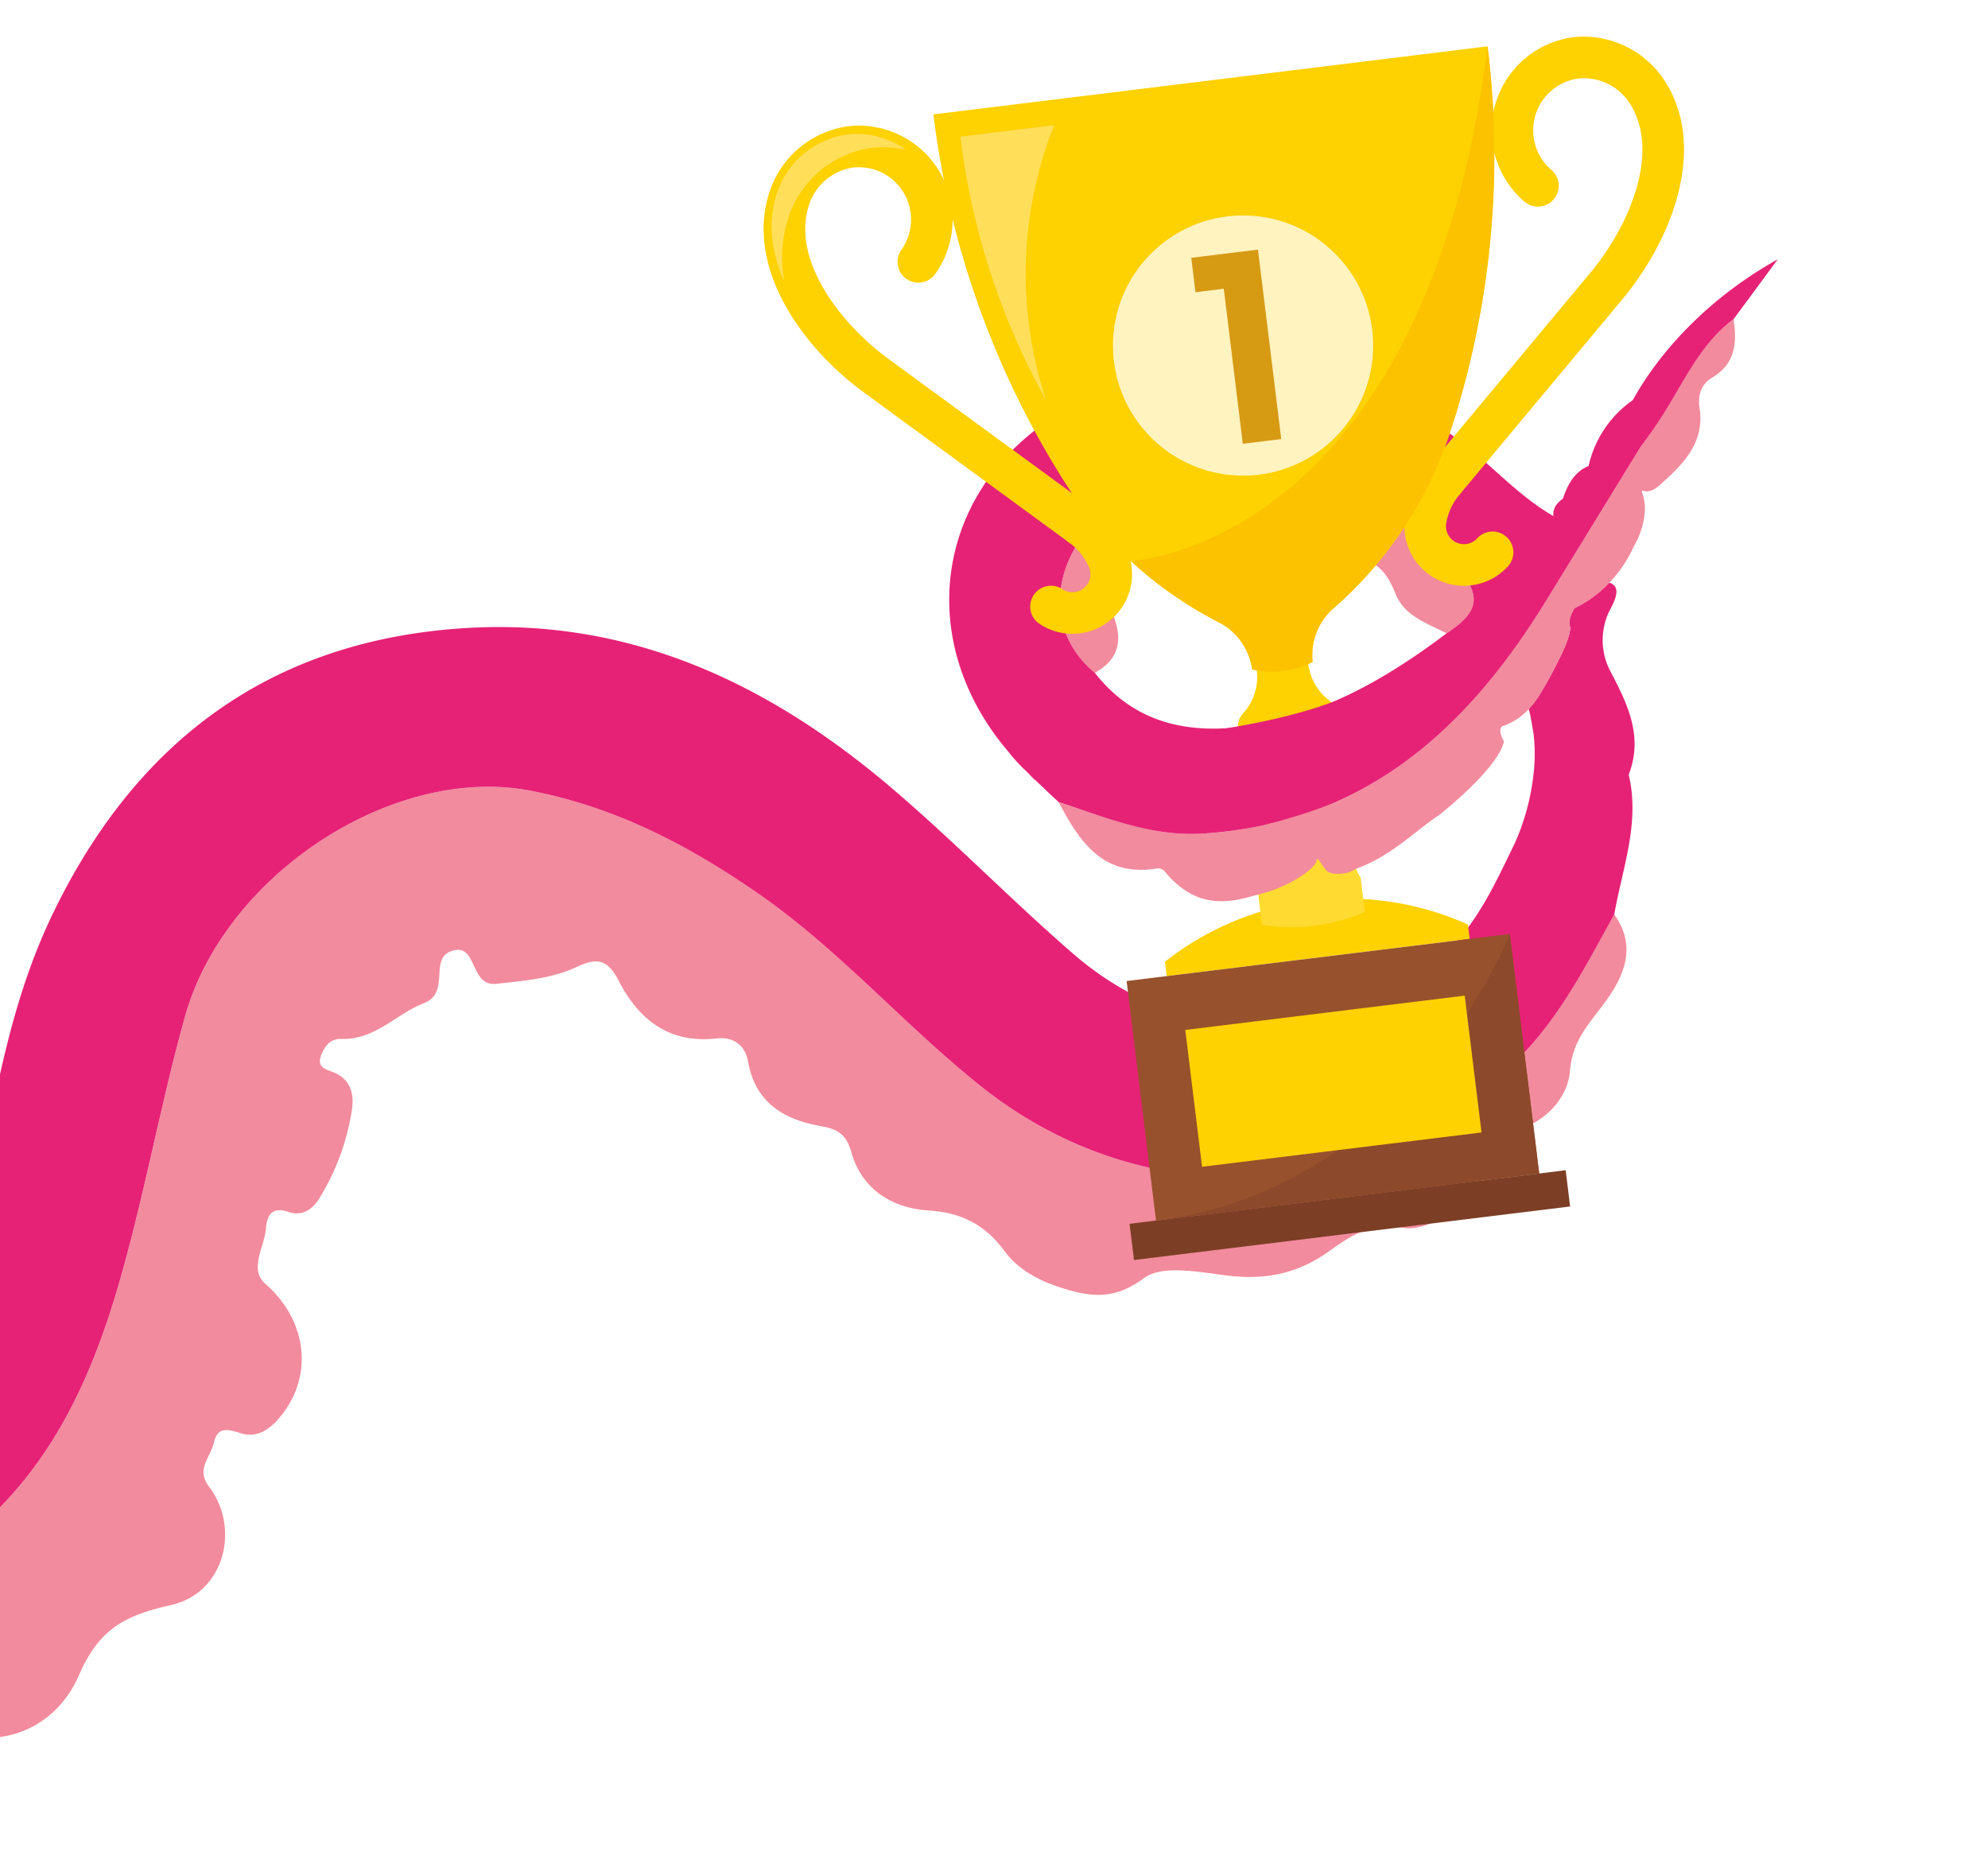 <svg xmlns="http://www.w3.org/2000/svg" xmlns:xlink="http://www.w3.org/1999/xlink" width="598" height="557" viewBox="0 0 598 557"><defs><clipPath id="clip-path"><rect id="Rectangle_260" data-name="Rectangle 260" width="598" height="557" transform="translate(1144 2284)" fill="#fff"></rect></clipPath></defs><g id="Group_1352" data-name="Group 1352" transform="translate(-1144 -2284)"><g id="Group_1349" data-name="Group 1349"><g id="Mask_Group_42" data-name="Mask Group 42" clip-path="url(#clip-path)"><g id="Group_1317" data-name="Group 1317" transform="matrix(0.53, 0.848, -0.848, 0.53, 1607.854, 2248.496)"><path id="Path_1346" data-name="Path 1346" d="M4075.711-6912.638c17.657-19.053,38.707-31.427,61.793-41.481,27.471-11.96,57.263-16.53,85.388-26.391,59.9-21.007,92.966-80.887,78.83-141.6-4.041-17.354-13.066-32.191-21.515-47.416,11.8-.768,17.31,7.359,20.9,16.333,2.972,7.438,4.486,14.385,11.986,19.944,6.312,4.683,9.189,14.26,6.5,22.943-1.974,6.361-.142,10.232,4.123,14.774,6.774,7.221,8.67,23.373,2.592,30-6.3,6.87-6.213,14.542-5.683,22.176.8,11.5-2.607,20.813-9.7,29.712-5.4,6.777-13.477,15.028-12.94,22.056.736,9.608-2.4,14.967-8.218,20.4-5.894,5.5-12.749,10.245-20.822,10.846-9.96.743-16.847,4.949-22.566,12.929-6.537,9.117-16.22,13.57-27.065,10.414-6.091-1.773-8.533.213-11.967,3.975-7.5,8.223-16.358,12.5-27.7,7.907-4.9-1.98-8.846-.04-10.941,4.353-6.264,13.1-17.4,16.854-30.575,15.747-6.891-.581-9.167,1.857-9.918,8.279-.982,8.367-4.879,15.8-8.518,23.381s-13.792-2.108-15.569,6.443c-1.433,6.873,10.529,6.667,8.928,15.163-1.662,8.808,1.571,18.4-4.011,26.691-1.88,2.791-.935,5.255.8,7.667,2.686,3.715,4.841.736,6.969-.639,4.593-2.973,8.8-1.087,12.078,1.747a71.5,71.5,0,0,1,17.36,22.494c1.791,3.611,1.625,7.3-1.474,9.818-4.282,3.484-2.5,6.157.649,8.508,4.48,3.347,7.553,10.854,13.994,8.891,15.425-4.7,30.732,1.873,36.058,16.9,1.674,4.718,2.216,9.656-1.977,13.266-3.077,2.646-5.449,4.731-1.705,8.438,3.128,3.091,3.693,8.723,10.4,8.116,15.556-1.409,29.474,12.984,24.111,28.418-4.7,13.524-5.553,22.13,3.258,34.951,9.37,13.634,7.421,31.149-7.235,42.844-13.944,11.122-31,10-47.65,8.754-.732-.053-1.341-1.788-2.008-2.74.182-13.458,5.4-26.271,4.058-40.064-3.183-32.611-19.821-58.239-40.876-81.718-18.353-20.462-38.792-38.876-57.369-59.186C4048.348-6821.513,4047.4-6882.092,4075.711-6912.638Z" transform="translate(-4005.314 7315.714)" fill="#f28b9d"></path><path id="Path_1347" data-name="Path 1347" d="M4175.229-7068.387c.682-11.667-8.288-13.794-16.345-14.477-8.883-.723-10.351-3.839-6.982-11.168a4.928,4.928,0,0,0,.371-2.334c-.97-12.077-.268-23.433,11.488-30.967,1.593-1.035,2.418-4.233,2.458-6.444.146-4.788-.433-8.174,6.922-6.853,5.5.968,11.239-3.8,13.059-8.715,3.286-8.836,9.071-9.726,16.7-8.363,7.416,1.344,12.625-3.4,18.368-6.687-.31-10.842-3.018-15.608-16.4-13.007-34.734,6.774-63.166,33.015-68.661,67.347C4131.879-7083.2,4151.426-7060.483,4175.229-7068.387Z" transform="translate(-4044.809 7308.546)" fill="#f28b9d"></path><g id="Group_706" data-name="Group 706" transform="translate(221.507 174.308)"><path id="Path_1348" data-name="Path 1348" d="M4111.2-7153.1l-.081.01c-.023-.389-.033-.792-.055-1.183C4111.161-7153.533,4111.2-7153.1,4111.2-7153.1Z" transform="translate(-4111.067 7154.273)" fill="#480495"></path></g><g id="Group_708" data-name="Group 708" transform="translate(90.786 88.358)"><path id="Path_1349" data-name="Path 1349" d="M4126.114-7187.845a4.581,4.581,0,0,0-.726-.486A4.649,4.649,0,0,1,4126.114-7187.845Z" transform="translate(-4021.64 7211.586)" fill="none"></path><path id="Path_1350" data-name="Path 1350" d="M4125.1-7186.733c-.23-.276-.458-.538-.682-.774C4124.643-7187.271,4124.869-7187.012,4125.1-7186.733Z" transform="translate(-4018.843 7212.28)" fill="none"></path><path id="Path_1351" data-name="Path 1351" d="M4125.577-7187.345c-.229-.233-.452-.443-.668-.625C4125.125-7187.789,4125.349-7187.578,4125.577-7187.345Z" transform="translate(-4020.221 7211.887)" fill="none"></path><path id="Path_1352" data-name="Path 1352" d="M4124.39-7186.287q-.207-.272-.411-.532C4124.114-7186.646,4124.251-7186.47,4124.39-7186.287Z" transform="translate(-4017.318 7212.854)" fill="none"></path><path id="Path_1353" data-name="Path 1353" d="M4123.487-7185.633c-.037-.054-.072-.1-.109-.157C4123.415-7185.739,4123.45-7185.687,4123.487-7185.633Z" transform="translate(-4015.309 7213.723)" fill="none"></path><path id="Path_1354" data-name="Path 1354" d="M4123.01-7185.17l.008.011h0Z" transform="translate(-4014.163 7214.242)" fill="none"></path><path id="Path_1355" data-name="Path 1355" d="M4119.1-7178.2l-.042-.088Z" transform="translate(-4002.953 7220.03)" fill="#f28b9d"></path><path id="Path_1356" data-name="Path 1356" d="M4118.495-7176.7c-.022-.06-.049-.12-.07-.18C4118.445-7176.817,4118.473-7176.757,4118.495-7176.7Z" transform="translate(-4001.194 7221.217)" fill="#f28b9d"></path><path id="Path_1357" data-name="Path 1357" d="M4119.189-7178.34l-.057-.11Z" transform="translate(-4003.188 7219.889)" fill="#f28b9d"></path><path id="Path_1358" data-name="Path 1358" d="M4123-7185.162l.015.023-.015-.023Z" transform="translate(-4014.147 7214.246)" fill="#f28b9d"></path><g id="Group_707" data-name="Group 707" transform="translate(0)"><path id="Path_1359" data-name="Path 1359" d="M4140.068-7200.834c.032-.042.045-.087.075-.126l.047.11A1.17,1.17,0,0,0,4140.068-7200.834Z" transform="translate(-4062.764 7200.961)" fill="none"></path><path id="Path_1360" data-name="Path 1360" d="M4204.38-7177.4c13.389-2.6,16.095,2.165,16.4,13.007,1.9,22.031,1.3,43.833-7.6,64.479-7.294,16.931-18.7,29.44-38.43,31.529-23.8,7.9-43.35-14.809-39.032-41.668C4141.213-7144.386,4169.648-7170.627,4204.38-7177.4Z" transform="translate(-4135.117 7220.187)" fill="none"></path></g><path id="Path_1361" data-name="Path 1361" d="M4125.484-7187.893c-.072-.059-.143-.118-.215-.175C4125.342-7188.011,4125.413-7187.951,4125.484-7187.893Z" transform="translate(-4020.795 7211.808)" fill="#480495"></path><path id="Path_1362" data-name="Path 1362" d="M4118.026-7176.78a24.492,24.492,0,0,1,.736,2.372h0Q4118.472-7175.548,4118.026-7176.78Z" transform="translate(-4000.725 7221.3)" fill="#480495"></path><path id="Path_1363" data-name="Path 1363" d="M4119.55-7175.731a25.127,25.127,0,0,0-1.086-2.505A25,25,0,0,1,4119.55-7175.731Z" transform="translate(-4002.32 7220.073)" fill="#480495"></path><path id="Path_1364" data-name="Path 1364" d="M4124.789-7187.632c.073.077.146.15.22.229C4124.936-7187.482,4124.862-7187.555,4124.789-7187.632Z" transform="translate(-4019.432 7212.173)" fill="#480495"></path><path id="Path_1365" data-name="Path 1365" d="M4123.685-7184.718c-.225-.336-.447-.665-.669-.985C4123.238-7185.383,4123.46-7185.054,4123.685-7184.718Z" transform="translate(-4014.838 7213.79)" fill="#480495"></path><path id="Path_1366" data-name="Path 1366" d="M4124.434-7185.165c-.336-.48-.667-.934-1-1.366C4123.767-7186.1,4124.1-7185.645,4124.434-7185.165Z" transform="translate(-4016.366 7213.099)" fill="#480495"></path><path id="Path_1367" data-name="Path 1367" d="M4126.237-7172.82a141.6,141.6,0,0,0-7.076-12.331A140.679,140.679,0,0,1,4126.237-7172.82Z" transform="translate(-4010.293 7214.259)" fill="#480495"></path><path id="Path_1368" data-name="Path 1368" d="M4124.6-7186.6c-.135-.168-.267-.332-.4-.489C4124.335-7186.928,4124.467-7186.764,4124.6-7186.6Z" transform="translate(-4017.942 7212.631)" fill="#480495"></path><path id="Path_1369" data-name="Path 1369" d="M4119.177-7178.2l-.1-.194C4119.129-7178.288,4119.153-7178.238,4119.177-7178.2Z" transform="translate(-4003.076 7219.942)" fill="#480495"></path></g><g id="Group_709" data-name="Group 709" transform="translate(0 93.726)"><path id="Path_1370" data-name="Path 1370" d="M4102.865-7173.969l-.009,0h0Z" transform="translate(-3866.094 7218.293)" fill="#480495"></path><path id="Path_1371" data-name="Path 1371" d="M4106.208-7175.022c-.229-.088-.418-.16-.532-.207.169.057.347.1.516.161Z" transform="translate(-3874.633 7217.235)" fill="#480495"></path><path id="Path_1372" data-name="Path 1372" d="M4087.143-6897.721c23.663-43.984,62.594-68.967,108.837-83.641,23.492-7.457,47.691-12.67,71.259-19.895,42.16-12.924,66.081-50.742,59.776-92.476-2.156-14.275-9.835-25.7-17.154-37.389h0s-.735-1.2-2.136-3.082a70.18,70.18,0,0,0-14.412-14.419l-.934-.667a53.469,53.469,0,0,0-7.547-4.433l-.011,0h0c-1.949-.832-4.113-1.688-5.188-2.107l-.016-.046c-.168-.057-.343-.106-.515-.163-.515-.163-1.03-.331-1.557-.481a23.641,23.641,0,0,0-.736-2.372c-.023-.061-.049-.121-.071-.18a25.059,25.059,0,0,0-1.084-2.5l-.045-.09c-.021-.043-.047-.093-.1-.2l-.055-.112a140.42,140.42,0,0,0-7.077-12.332l-.014-.022-.011-.012c-.222-.338-.443-.664-.666-.986-.039-.051-.074-.1-.109-.156-.337-.475-.667-.931-1-1.363-.137-.184-.275-.362-.413-.534s-.266-.333-.4-.489c-.233-.275-.459-.537-.681-.775-.077-.079-.149-.152-.222-.229-.229-.232-.451-.442-.667-.623-.074-.063-.143-.123-.215-.179a5.185,5.185,0,0,0-.726-.487s-2.068,0-4.133-4.129a34.988,34.988,0,0,0-.956-12.948c2.033-1.576,4.089-1.182,7.074,4.214a20.073,20.073,0,0,0,15.537,9.646c11.076.824,22.066,1.875,29.483,11.828-.165,1.982-.172,1.987.006,0,14.153,4.757,22.838,16.534,33.349,25.963,8.447,15.221,17.474,30.06,21.515,47.416,14.133,60.712-18.929,120.589-78.831,141.6-28.125,9.861-57.917,14.429-85.387,26.393-23.087,10.053-44.136,22.427-61.794,41.479-28.31,30.544-27.362,91.128,2.759,124.055,18.578,20.311,39.016,38.725,57.368,59.183,21.057,23.481,37.695,49.111,40.875,81.722,1.347,13.791-3.875,26.606-4.056,40.062-.863-.063-1.723-.131-2.585-.193-.006,0-.846.019-2.256.022-5.462.011-19.624-.226-28.562-2.819l-.025.079c-.611-.214-1.207-.44-1.788-.674a17.423,17.423,0,0,1-2.81-1.255l-.007-.016c-7.854-3.954-11.832-10.12-9-20.181l-.016-.032s-.542-5.112-1.365-14.554c-4.429-25.132-17.746-45.4-36.641-62.637-20.6-18.8-41.38-37.49-56.437-61.327C4063.813-6795.964,4059.467-6846.277,4087.143-6897.721Zm201.383-254.17.081.178C4288.652-7151.752,4288.607-7151.813,4288.526-7151.891Z" transform="translate(-4068.723 7198.046)" fill="#e62276"></path><path id="Path_1373" data-name="Path 1373" d="M4100.876-7172.8l-.081-.178C4100.876-7172.9,4100.921-7172.836,4100.876-7172.8Z" transform="translate(-3860.328 7219.13)" fill="#480495"></path></g><g id="Group_710" data-name="Group 710" transform="translate(58.593)"><path id="Path_1374" data-name="Path 1374" d="M4144.942-7213.263c-.111-.288-.213-.569-.328-.858.115.291.217.57.328.858Z" transform="translate(-4043.698 7278.254)" fill="none"></path><path id="Path_1375" data-name="Path 1375" d="M4146.875-7219.516c.1.2.187.408.284.6.132.285.263.563.394.847-.253-.548-.514-1.095-.777-1.64l.1.2Z" transform="translate(-4050.287 7273.567)" fill="none"></path><path id="Path_1376" data-name="Path 1376" d="M4131.026-7187.295h0c.3.6.6,1.2.9,1.806C4131.631-7186.094,4131.325-7186.694,4131.026-7187.295Z" transform="translate(-4005.649 7300.812)" fill="none"></path><path id="Path_1377" data-name="Path 1377" d="M4204.38-7177.4c13.389-2.6,16.095,2.165,16.4,13.007,1.9,22.031,1.3,43.833-7.6,64.479-7.294,16.931-18.7,29.44-38.43,31.529-23.8,7.9-43.35-14.809-39.032-41.668C4141.213-7144.386,4169.648-7170.627,4204.38-7177.4Z" transform="translate(-4102.924 7308.546)" fill="none"></path><path id="Path_1378" data-name="Path 1378" d="M4157-7020.416c.71-1.323,1.389-2.64,2.042-3.959.221-.436.417-.875.627-1.312.422-.876.848-1.756,1.246-2.633.24-.526.46-1.053.691-1.581.343-.784.689-1.573,1.013-2.356.23-.564.446-1.125.668-1.688.294-.748.589-1.5.869-2.241.217-.58.418-1.161.621-1.739.257-.73.516-1.46.755-2.188.195-.584.377-1.173.562-1.759.225-.719.448-1.439.659-2.156.17-.592.334-1.18.495-1.772.2-.711.386-1.427.566-2.137.149-.6.292-1.186.434-1.773q.247-1.067.477-2.132c.126-.59.252-1.184.367-1.774q.207-1.063.395-2.129c.1-.584.206-1.173.3-1.76.115-.713.215-1.424.315-2.136q.122-.875.235-1.747c.087-.717.161-1.434.235-2.149.06-.576.122-1.15.171-1.723.065-.732.111-1.464.16-2.195.037-.557.08-1.111.109-1.668.039-.762.061-1.525.083-2.289.016-.52.042-1.042.05-1.563.015-.84.007-1.682,0-2.525,0-.439.007-.883,0-1.322q-.033-1.868-.126-3.73c0-.033,0-.07,0-.1q-.1-2.048-.278-4.089c-.036-.434-.091-.872-.131-1.305-.089-.921-.177-1.844-.286-2.769-.065-.532-.145-1.064-.214-1.6-.109-.828-.215-1.652-.339-2.475-.087-.571-.187-1.138-.279-1.71-.132-.784-.261-1.571-.407-2.353-.106-.589-.227-1.182-.343-1.768-.15-.767-.3-1.531-.467-2.3-.127-.6-.268-1.2-.4-1.791-.172-.756-.346-1.51-.529-2.266-.149-.6-.3-1.208-.461-1.81-.194-.749-.39-1.492-.594-2.237q-.253-.914-.52-1.832-.318-1.111-.653-2.219c-.184-.609-.375-1.213-.567-1.82q-.349-1.115-.722-2.228c-.2-.61-.4-1.213-.609-1.82q-.385-1.111-.784-2.222c-.217-.6-.433-1.208-.658-1.814-.275-.747-.561-1.488-.844-2.237-.23-.6-.46-1.194-.7-1.792-.3-.75-.6-1.5-.912-2.253q-.36-.89-.728-1.771c-.322-.769-.656-1.536-.989-2.3-.246-.573-.487-1.142-.744-1.714-.356-.806-.726-1.613-1.094-2.42-.244-.53-.481-1.063-.727-1.592-.414-.888-.844-1.775-1.271-2.666-.214-.447-.424-.9-.64-1.34-.294-.605-.6-1.207-.9-1.809h.012l-24.146-48.528c-.109-.287-.212-.564-.325-.854-.082-.2-.161-.408-.242-.616q-.727-1.846-1.5-3.683c-.078-.19-.16-.374-.241-.563-.542-1.274-1.1-2.539-1.666-3.766l0-.007c-.132-.281-.263-.562-.395-.846-.1-.2-.187-.4-.283-.6v.015c-.035-.067-.067-.136-.1-.2-.26-.54-.525-1.076-.792-1.616-.065-.128-.127-.258-.193-.39-.309-.614-.619-1.222-.931-1.833l-.039-.072c-1.2-2.331-2.432-4.642-3.617-6.951l-.138-.265q-.412-.816-.823-1.627c-.094-.194-.188-.385-.285-.575q-.349-.709-.689-1.424c-.113-.232-.224-.469-.335-.706-.208-.441-.409-.883-.609-1.333-.119-.256-.237-.52-.352-.781-.186-.426-.363-.852-.542-1.279-.117-.282-.237-.562-.349-.842-.167-.417-.324-.84-.483-1.261-.109-.293-.222-.582-.327-.875-.152-.421-.292-.846-.43-1.271-.1-.3-.2-.59-.294-.891-.133-.431-.253-.868-.375-1.306-.083-.292-.171-.585-.247-.883-.117-.457-.22-.917-.323-1.377-.062-.286-.135-.567-.193-.854-.1-.507-.182-1.016-.266-1.524-.041-.251-.092-.5-.128-.752-.11-.764-.2-1.535-.26-2.316,6.533,2.821,11.64,6.545,11.48,14.785-.076,3.715,1.986,6.413,5.854,8.088,9.684,4.188,11.659,13.323,13.212,22.435.444,2.6-.089,4.31-1.4,5.189l.367.446c8.034,1.485,12.63,10.9,12.63,10.9a38.013,38.013,0,0,1,5.246,11.828,35.027,35.027,0,0,1,.954,12.948c2.065,4.13,4.131,4.13,4.131,4.13a4.447,4.447,0,0,1,.728.486c.071.056.142.115.215.179.216.18.438.392.667.623.074.077.147.149.222.229.222.238.452.5.682.776.133.157.265.321.4.49s.274.35.414.532q.5.65,1,1.366c.039.055.073.1.111.153.22.322.445.649.668.988l.008.011.016.022a141.227,141.227,0,0,1,7.074,12.332l.057.113.1.193.042.091a24.737,24.737,0,0,1,1.086,2.5c.021.059.049.122.071.181a24.375,24.375,0,0,1,.736,2.372h0a18.154,18.154,0,0,1,.176,9.4c0,2.064,4.131,2.064,4.131,2.064,5.352,5.349,7.806,22.9,8.377,27.6.02.393.031.793.055,1.183.835,13.788,4.189,24.581-3.266,39.929-7.068,14.516-2.645,35.576-26.347,38.609a2.8,2.8,0,0,0-1.755,1.529c-6.322,15.112-19.154,15.423-32.584,14.433C4137.347-6998.057,4149.559-7006.607,4157-7020.416Z" transform="translate(-4026.841 7258.489)" fill="#f28b9d"></path><path id="Path_1379" data-name="Path 1379" d="M4121.37-7044.995c2.377-43.191,26.161-71.767,63.763-90.844,13.205-6.71,28.121-8.009,41.078-14.927a10.94,10.94,0,0,0,1.631-.284,10.593,10.593,0,0,1-1.631.278c-2.178-1.046-2.765-3-2.939-5.183-2.772-3.439-4.981-7.08-4.244-11.78a32.919,32.919,0,0,1-9.739-21.745c-9.157-16.581-13.9-37.841-12.81-59.481,3.1,7.858,5.67,14.358,8.231,20.86.064.781.149,1.551.26,2.316.037.253.088.5.129.75.083.512.165,1.021.265,1.525.059.29.13.569.194.855.1.459.2.921.322,1.375.077.3.166.589.249.885.12.439.242.874.373,1.306.1.3.2.593.3.889.139.426.279.85.43,1.27.1.3.217.583.327.877.16.419.315.841.484,1.261.112.279.232.56.35.844.177.426.354.851.54,1.277.114.263.234.523.35.783.2.448.4.891.612,1.33.11.236.221.476.334.708q.341.71.688,1.423c.094.192.189.38.286.575q.407.811.82,1.625l.138.267c1.187,2.312,2.417,4.619,3.618,6.95l.038.073c.314.611.624,1.221.932,1.836.065.129.129.26.195.386.266.539.532,1.074.792,1.616s.523,1.089.774,1.637l.005.009c.57,1.226,1.126,2.491,1.669,3.764.079.188.161.372.24.562q.774,1.838,1.5,3.685c.081.208.159.41.242.615.111.287.214.568.325.857l24.144,48.524-.009,0c.3.6.607,1.2.9,1.809.217.445.426.889.639,1.337.429.891.857,1.777,1.272,2.669.244.527.481,1.06.726,1.589.368.808.74,1.613,1.1,2.42.254.57.5,1.141.743,1.714.333.767.666,1.533.989,2.3.247.589.487,1.179.729,1.771.306.75.614,1.5.912,2.255.234.6.462,1.2.694,1.79.284.746.57,1.494.845,2.238.227.6.441,1.21.657,1.813.266.74.528,1.484.784,2.225.208.606.41,1.208.61,1.817q.37,1.112.722,2.229.289.907.566,1.823c.225.737.444,1.478.653,2.217q.267.917.518,1.833c.208.744.4,1.488.6,2.235.157.6.312,1.207.46,1.811.185.756.358,1.512.531,2.263.134.6.274,1.195.4,1.8.167.762.319,1.529.469,2.3.115.588.235,1.177.344,1.767.143.785.272,1.569.4,2.356.095.568.192,1.136.278,1.706.124.824.232,1.65.338,2.477.073.53.153,1.063.216,1.594.111.925.2,1.847.286,2.771.04.434.094.868.131,1.3q.177,2.1.282,4.2.093,1.86.125,3.729c.008.439,0,.883,0,1.32.006.841.012,1.686,0,2.526-.01.519-.033,1.041-.049,1.563-.021.762-.043,1.528-.082,2.291-.03.554-.072,1.109-.108,1.664-.048.735-.1,1.464-.162,2.2-.051.569-.112,1.146-.171,1.72-.073.718-.147,1.433-.235,2.149-.072.58-.154,1.165-.235,1.749-.1.711-.2,1.421-.312,2.136-.1.584-.2,1.174-.3,1.759-.126.709-.256,1.419-.4,2.129-.116.593-.241,1.183-.369,1.777-.149.708-.31,1.417-.476,2.126-.139.591-.28,1.181-.429,1.774-.183.712-.37,1.427-.569,2.141-.16.59-.324,1.18-.5,1.771-.209.718-.43,1.438-.657,2.158-.184.586-.367,1.173-.562,1.76-.241.729-.5,1.456-.757,2.183-.2.583-.4,1.163-.62,1.742-.279.748-.574,1.494-.868,2.241-.223.561-.438,1.125-.67,1.687-.324.787-.669,1.575-1.011,2.358-.231.526-.454,1.053-.694,1.579-.4.876-.822,1.753-1.245,2.633-.212.438-.406.875-.624,1.311q-.981,1.984-2.043,3.959c-7.44,13.813-19.649,22.361-31.14,31.919-.7.2-1.415.383-2.124.574v.01s-.555.149-1.478.389c-.147.043-.3.082-.448.12h-.008c-1.331.348-3.211.832-5.261,1.34-.041.047-.085.082-.123.127-1.154.245-2.3.5-3.451.746a52.1,52.1,0,0,1-7.623,1.472l.052-.033C4154.568-6967.3,4118.821-6998.96,4121.37-7044.995Zm71.7,36.194c19.729-2.086,31.137-14.6,38.431-31.529,8.905-20.646,9.5-42.445,7.6-64.478-.311-10.839-3.019-15.608-16.4-13-34.732,6.771-63.166,33.014-68.661,67.348C4149.721-7023.6,4169.267-7000.893,4193.069-7008.8Z" transform="translate(-4121.242 7248.959)" fill="#e62276"></path><path id="Path_1380" data-name="Path 1380" d="M4121.6-7150.387c-.067-1.4-.163-2.793-.281-4.194.116,1.362.208,2.723.279,4.088C4121.6-7150.457,4121.6-7150.42,4121.6-7150.387Z" transform="translate(-3977.424 7328.324)" fill="#e62276"></path></g></g></g><g id="Group_1335" data-name="Group 1335" transform="translate(1059.63 2145.619) rotate(-7)"><g id="Group_1331" data-name="Group 1331" transform="translate(286.179 216)"><path id="Path_4334" data-name="Path 4334" d="M516.246,707.09a88.228,88.228,0,0,0-45.91,12.8v4.355h91.82v-4.356A88.232,88.232,0,0,0,516.246,707.09Z" transform="translate(-377.083 -458.412)" fill="#fed100"></path><g id="Group_1318" data-name="Group 1318" transform="translate(81.099 265.833)"><rect id="Rectangle_261" data-name="Rectangle 261" width="116.13" height="72.586" transform="translate(0 0)" fill="#97512c"></rect></g><g id="Group_1319" data-name="Group 1319" transform="translate(73.079 338.419)"><rect id="Rectangle_262" data-name="Rectangle 262" width="132.17" height="10.982" transform="translate(0 0)" fill="#7c3e25"></rect></g><g id="Group_1320" data-name="Group 1320" transform="translate(55.2)"><path id="Path_4335" data-name="Path 4335" d="M488.325,393.379a26.333,26.333,0,0,1-18.343,0l.013-.034a18.881,18.881,0,0,0-7.735-14.905l-.1-.049a119.835,119.835,0,0,1-41.806-48.9l-.006,0A266.814,266.814,0,0,1,395.188,216H563.115a266.815,266.815,0,0,1-25.164,113.494l-.006,0a119.835,119.835,0,0,1-41.806,48.9l-.092.049a18.881,18.881,0,0,0-7.735,14.905Z" transform="translate(-395.188 -216)" fill="#fed100"></path></g><g id="Group_1321" data-name="Group 1321" transform="translate(123.562 177.845)"><path id="Path_4336" data-name="Path 4336" d="M553.6,567.21a16.253,16.253,0,0,0,5.783,12.44h.012a6.178,6.178,0,0,1-4.189,10.727l-.179,0H536.556l-.179,0a6.178,6.178,0,0,1-4.189-10.727h.012a16.254,16.254,0,0,0,5.783-12.44Z" transform="translate(-530.19 -567.21)" fill="#fed100"></path></g><g id="Group_1322" data-name="Group 1322" transform="translate(123.519 200.891)"><path id="Path_4337" data-name="Path 4337" d="M561.394,665.779a55.537,55.537,0,0,1-31.29,0l.044-.147V655.386a77.186,77.186,0,0,0,4.969-42.666h21.265a77.189,77.189,0,0,0,4.969,42.666v10.246Z" transform="translate(-530.104 -612.72)" fill="#ffdb31"></path></g><g id="Group_1323" data-name="Group 1323" transform="translate(0 0.418)"><path id="Path_4338" data-name="Path 4338" d="M366.025,376.727a17.919,17.919,0,0,1-11.662-4.315,6.256,6.256,0,0,1,8.148-9.5,5.329,5.329,0,0,0,3.515,1.3,5.412,5.412,0,0,0,5.406-5.406,5.469,5.469,0,0,0-.145-1.256,18.106,18.106,0,0,0-4.675-7.919,9.336,9.336,0,0,1-1.326-1.254l-54.747-51.376c-18.14-17.023-31.437-43.678-20.252-64.849a29.091,29.091,0,0,1,24.472-15.313c.15-.011.3-.016.456-.016h.5c.148,0,.3.005.441.015a28.243,28.243,0,0,1,19.862,47.336,6.256,6.256,0,0,1-9.212-8.466,15.732,15.732,0,0,0-11.338-26.372A16.428,16.428,0,0,0,301.347,238c-8.062,15.26,3.551,36.554,17.752,49.882l54.924,51.543c.157.147.287.283.4.4.144.114.283.233.418.36a30.624,30.624,0,0,1,8.526,14.1c.014.05.027.1.04.151a17.928,17.928,0,0,1-17.38,22.284Zm-.585-28.2.026.025Zm5.134-10.039h0Zm-.012,0h0Z" transform="translate(-286.179 -216.826)" fill="#fed100"></path></g><g id="Group_1324" data-name="Group 1324" transform="translate(180.564 0.418)"><path id="Path_4339" data-name="Path 4339" d="M642.758,358.81a17.972,17.972,0,0,1,.537-4.367q.02-.076.04-.151a30.623,30.623,0,0,1,8.526-14.1c.135-.127.274-.247.418-.36.111-.121.24-.257.4-.4L707.6,287.882c14.2-13.327,25.813-34.622,17.752-49.882a16.428,16.428,0,0,0-14.115-8.661A15.732,15.732,0,0,0,699.9,255.711a6.256,6.256,0,0,1-9.212,8.466,28.243,28.243,0,0,1,19.862-47.336c.146-.01.293-.015.441-.015h.5c.153,0,.306.006.456.016a29.091,29.091,0,0,1,24.472,15.313c11.185,21.172-2.112,47.826-20.252,64.849l-54.747,51.376a9.339,9.339,0,0,1-1.326,1.254,18.106,18.106,0,0,0-4.676,7.919,5.474,5.474,0,0,0-.145,1.256,5.412,5.412,0,0,0,5.406,5.406,5.329,5.329,0,0,0,3.515-1.3,6.256,6.256,0,0,1,8.148,9.5,17.917,17.917,0,0,1-29.58-13.6Zm18.476-10.258.026-.025Zm-5.109-10.064h0Zm.011,0h0Z" transform="translate(-642.758 -216.826)" fill="#fed100"></path></g><g id="Group_1325" data-name="Group 1325" transform="translate(62.428 7.641)"><path id="Path_4340" data-name="Path 4340" d="M437.881,231.089H409.462A216.872,216.872,0,0,0,425.4,312.962a120.954,120.954,0,0,1,12.481-81.873Z" transform="translate(-409.462 -231.089)" fill="#ffdf5a"></path></g><g id="Group_1326" data-name="Group 1326" transform="translate(81.098 265.833)"><path id="Path_4341" data-name="Path 4341" d="M446.332,813.554h116.13V740.968S523.651,813.554,446.332,813.554Z" transform="translate(-446.332 -740.968)" fill="#8d492b"></path></g><g id="Group_1327" data-name="Group 1327" transform="translate(96.817 282.586)"><rect id="Rectangle_263" data-name="Rectangle 263" width="84.691" height="41.472" transform="translate(0 0)" fill="#fed100"></rect></g><g id="Group_1328" data-name="Group 1328" transform="translate(2.518 2.847)"><path id="Path_4342" data-name="Path 4342" d="M297.486,242.793a30.9,30.9,0,0,1,26-16.266c.159-.012.322-.017.484-.017h.526c.157,0,.314.005.469.016a29.809,29.809,0,0,1,9.354,1.833,25.2,25.2,0,0,0-16.324-6.722c-.131-.01-.263-.014-.4-.014h-.444c-.137,0-.273.005-.408.015a26.053,26.053,0,0,0-21.916,13.713c-4.6,8.7-4.573,18.442-1.632,27.906A38.637,38.637,0,0,1,297.486,242.793Z" transform="translate(-291.152 -221.622)" fill="#ffdf5a"></path></g><g id="Group_1330" data-name="Group 1330" transform="translate(97.768)"><g id="Group_1329" data-name="Group 1329"><path id="Path_4343" data-name="Path 4343" d="M479.251,356.6a119.987,119.987,0,0,0,24.408,21.788l.1.049a18.88,18.88,0,0,1,7.735,14.905l-.013.034a26.333,26.333,0,0,0,18.343,0l-.013-.033a18.881,18.881,0,0,1,7.736-14.905l.092-.049a119.835,119.835,0,0,0,41.806-48.9l.005,0A266.806,266.806,0,0,0,604.611,216C567.509,362.976,479.655,356.6,479.251,356.6Z" transform="translate(-479.251 -216)" fill="#fcc200"></path></g></g></g><g id="Group_1334" data-name="Group 1334" transform="translate(380.444 251.47)"><g id="Group_1332" data-name="Group 1332" transform="translate(0 0)"><circle id="Ellipse_254" data-name="Ellipse 254" cx="39.135" cy="39.135" r="39.135" transform="translate(0 77.259) rotate(-80.783)" fill="#fff3c0"></circle></g><g id="Group_1333" data-name="Group 1333" transform="translate(32.648 16.802)"><path id="Path_4344" data-name="Path 4344" d="M545.379,376.646V329.66h-8.573V319.228h20.219v57.418Z" transform="translate(-536.806 -319.228)" fill="#d69a13"></path></g></g></g></g><path id="Path_4345" data-name="Path 4345" d="M7898.233,15870.313s23.709-3.2,39.906-10.72,0,23.853,0,23.853-1.875,7.287-6.215,9.2a84.229,84.229,0,0,1-22.983,6.81c-10.526,1.443-16.72-16.013-16.72-16.013Z" transform="translate(-6387 -13367)" fill="#e62276"></path><path id="Path_4346" data-name="Path 4346" d="M7905.548,15900.425c2.55-.229,17.617-4.07,27.605-8.311S7939.4,15912,7939.4,15912a12.341,12.341,0,0,1-3.3,1.6c-1.033.11-4.767.892-6.292-.937s-2.7-4.5-2.833-2.665-7.292,7.7-17.858,10.186-10.2-4.88-10.2-4.88S7903,15900.653,7905.548,15900.425Z" transform="translate(-6387 -13367)" fill="#f28b9d"></path></g></svg>